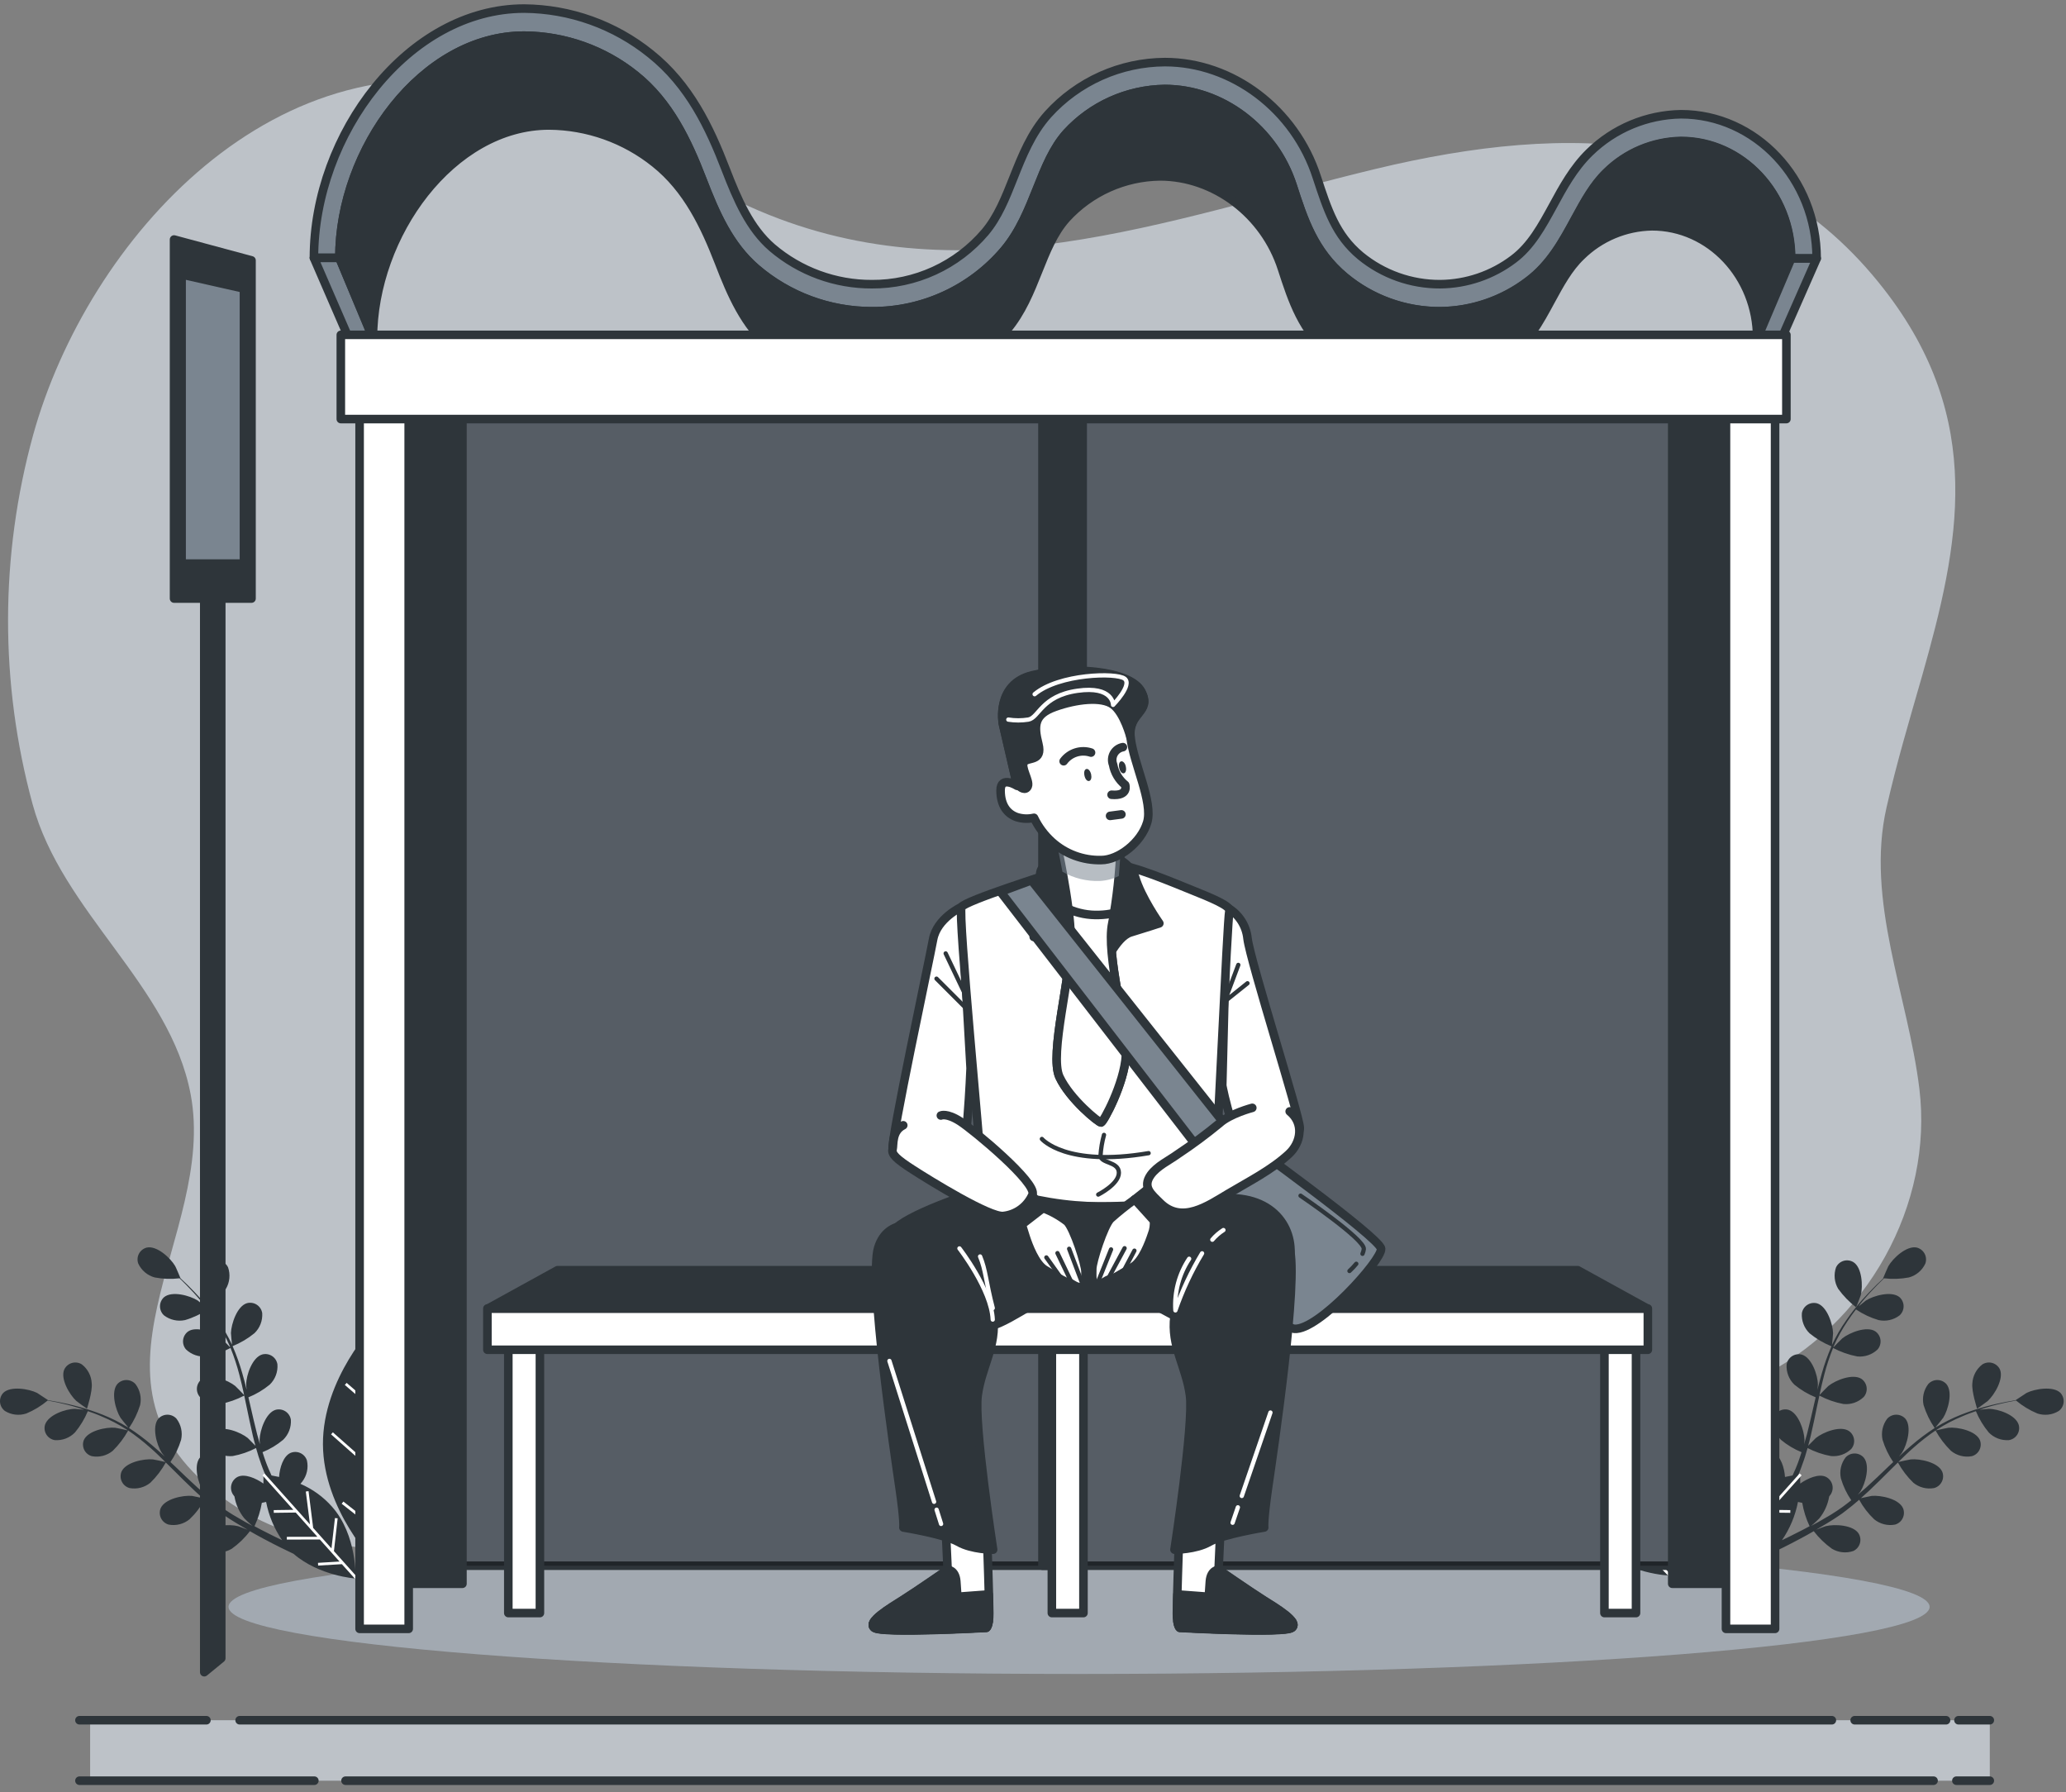 <svg width="241" height="209" viewBox="0 0 241 209" fill="none" xmlns="http://www.w3.org/2000/svg">
<rect x="0" y="0" width="241" height="209" fill="#808080" stroke="none"/>
<path d="M224.199 78.877C228.557 63.508 231.669 48.998 219.749 33.704C204.89 14.626 183.023 14.29 160.527 19.686C136.04 25.569 111.975 35.211 87.326 24.044C78.088 19.855 69.946 13.462 60.105 10.723C32.3 3.042 10.177 28.015 3.872 50.71C-0.012 64.796 -0.038 79.667 3.797 93.766C7.239 106.433 19.794 114.83 22.234 127.597C25.421 144.267 7.295 161.297 26.311 174.904C33.501 180.052 43.149 181.465 52.106 180.295C72.598 177.624 89.678 164.509 107.998 156.585C126.211 148.705 147.063 144.279 165.744 153.342C176.743 158.677 192.335 166.912 204.803 160.874C217.912 154.531 225.538 140.395 223.894 126.968C222.587 116.225 217.583 105.051 220.066 94.164C221.255 88.917 222.774 83.85 224.199 78.877Z" fill="#7A8590"/>
<path opacity="0.5" d="M224.199 78.877C228.557 63.508 231.669 48.998 219.749 33.704C204.89 14.626 183.023 14.29 160.527 19.686C136.04 25.569 111.975 35.211 87.326 24.044C78.088 19.855 69.946 13.462 60.105 10.723C32.3 3.042 10.177 28.015 3.872 50.71C-0.012 64.796 -0.038 79.667 3.797 93.766C7.239 106.433 19.794 114.83 22.234 127.597C25.421 144.267 7.295 161.297 26.311 174.904C33.501 180.052 43.149 181.465 52.106 180.295C72.598 177.624 89.678 164.509 107.998 156.585C126.211 148.705 147.063 144.279 165.744 153.342C176.743 158.677 192.335 166.912 204.803 160.874C217.912 154.531 225.538 140.395 223.894 126.968C222.587 116.225 217.583 105.051 220.066 94.164C221.255 88.917 222.774 83.85 224.199 78.877Z" fill="white"/>
<path d="M125.875 195.228C180.67 195.228 225.09 191.725 225.09 187.403C225.09 183.082 180.67 179.579 125.875 179.579C71.081 179.579 26.661 183.082 26.661 187.403C26.661 191.725 71.081 195.228 125.875 195.228Z" fill="#7A8590"/>
<path opacity="0.3" d="M125.875 195.228C180.67 195.228 225.09 191.725 225.09 187.403C225.09 183.082 180.67 179.579 125.875 179.579C71.081 179.579 26.661 183.082 26.661 187.403C26.661 191.725 71.081 195.228 125.875 195.228Z" fill="white"/>
<path d="M232.111 200.625H10.514V207.677H232.111V200.625Z" fill="#7A8590"/>
<path opacity="0.5" d="M232.111 200.625H10.514V207.677H232.111V200.625Z" fill="white"/>
<path d="M24.264 152.458C25.064 151.848 25.769 151.122 26.355 150.305C26.575 149.932 26.71 149.517 26.753 149.087C26.796 148.657 26.745 148.223 26.605 147.815C26.52 147.634 26.399 147.473 26.249 147.342C26.098 147.21 25.922 147.112 25.731 147.054C25.541 146.995 25.34 146.977 25.142 147.001C24.944 147.025 24.753 147.09 24.581 147.192C23.561 147.815 23.449 150 23.71 151.039C23.735 151.101 24.252 152.471 24.264 152.458Z" fill="#2E353A"/>
<path d="M8.902 163.389C8.97 163.451 10.147 164.31 10.147 164.291C10.147 164.273 10.806 162.281 10.7 161.341C10.681 160.91 10.567 160.489 10.368 160.106C10.17 159.723 9.89 159.389 9.549 159.125C9.38 159.018 9.191 158.947 8.993 158.918C8.795 158.889 8.593 158.902 8.4 158.956C8.208 159.01 8.029 159.104 7.875 159.232C7.721 159.359 7.596 159.518 7.507 159.697C7.003 160.793 8.111 162.66 8.902 163.389Z" fill="#2E353A"/>
<path d="M43.722 154.444C43.722 154.444 37.64 160.725 37.672 168.437C37.703 176.149 43.84 182.38 43.84 182.38C43.84 182.38 49.922 176.1 49.891 168.387C49.859 160.675 43.722 154.444 43.722 154.444Z" fill="#2E353A"/>
<path d="M35.045 173.056C35.126 172.969 35.2 172.878 35.269 172.782C35.531 172.436 35.715 172.038 35.807 171.615C35.9 171.191 35.899 170.752 35.804 170.329C35.744 170.138 35.643 169.962 35.51 169.813C35.377 169.663 35.214 169.543 35.031 169.461C34.848 169.379 34.65 169.336 34.45 169.336C34.25 169.335 34.052 169.377 33.868 169.458C33.047 169.844 32.623 171.17 32.555 172.253C32.225 172.178 31.933 172.122 31.671 172.078C31.565 171.829 31.453 171.587 31.341 171.338C31.229 171.089 31.136 170.821 31.03 170.56C30.887 170.174 30.756 169.769 30.625 169.364C31.496 169.009 32.306 168.522 33.028 167.92C33.339 167.619 33.581 167.253 33.737 166.849C33.893 166.445 33.959 166.012 33.931 165.58C33.9 165.382 33.828 165.192 33.719 165.024C33.61 164.856 33.467 164.712 33.299 164.603C33.131 164.494 32.942 164.421 32.744 164.39C32.546 164.359 32.344 164.37 32.15 164.422C30.999 164.764 30.32 166.825 30.283 167.902C30.283 167.939 30.283 168.163 30.32 168.437C30.208 168.039 30.09 167.64 29.984 167.236C29.686 166.078 29.424 164.895 29.15 163.706C29.094 163.457 29.032 163.214 28.976 162.965C29.876 162.601 30.716 162.101 31.466 161.484C31.779 161.181 32.022 160.812 32.177 160.404C32.332 159.997 32.395 159.56 32.362 159.125C32.332 158.927 32.261 158.738 32.153 158.57C32.044 158.401 31.902 158.258 31.735 158.149C31.567 158.039 31.378 157.966 31.181 157.935C30.983 157.904 30.781 157.915 30.588 157.967C29.43 158.309 28.721 160.376 28.721 161.453C28.721 161.49 28.721 161.764 28.77 162.075C28.615 161.453 28.453 160.799 28.266 160.171C27.959 159.089 27.581 158.028 27.133 156.996C28.055 156.623 28.916 156.114 29.686 155.483C29.998 155.183 30.24 154.818 30.396 154.413C30.552 154.009 30.617 153.575 30.588 153.143C30.557 152.945 30.485 152.756 30.376 152.587C30.268 152.419 30.125 152.276 29.957 152.166C29.789 152.057 29.599 151.984 29.401 151.953C29.204 151.922 29.001 151.933 28.808 151.985C27.656 152.328 26.978 154.394 26.94 155.465C26.94 155.546 27.028 156.529 27.071 156.878V156.84C26.604 155.84 26.05 154.881 25.415 153.977C24.85 153.169 24.239 152.394 23.585 151.655C22.963 150.964 22.396 150.373 21.867 149.85C21.581 149.57 21.313 149.315 21.058 149.084C21.058 149.084 20.498 147.74 20.436 147.659C19.894 146.725 18.301 145.244 17.124 145.499C16.931 145.547 16.749 145.636 16.592 145.758C16.435 145.881 16.305 146.035 16.211 146.211C16.117 146.387 16.061 146.581 16.047 146.78C16.033 146.979 16.06 147.179 16.128 147.366C16.311 147.76 16.577 148.108 16.908 148.388C17.239 148.667 17.627 148.871 18.045 148.985C19.002 149.165 19.98 149.199 20.946 149.084C21.201 149.333 21.475 149.595 21.768 149.9C22.284 150.429 22.863 151.039 23.442 151.736C23.598 151.923 23.76 152.128 23.915 152.359C23.579 152.085 23.112 151.705 23.062 151.674C22.154 151.101 20.062 150.516 19.135 151.288C18.986 151.422 18.868 151.586 18.787 151.769C18.706 151.952 18.664 152.149 18.664 152.349C18.664 152.549 18.706 152.747 18.787 152.93C18.868 153.113 18.986 153.276 19.135 153.411C19.479 153.673 19.876 153.858 20.298 153.952C20.72 154.047 21.158 154.049 21.581 153.958C22.518 153.684 23.407 153.264 24.214 152.713C24.563 153.162 24.905 153.622 25.235 154.126C25.843 155.032 26.368 155.99 26.803 156.99C26.803 157.046 26.847 157.108 26.872 157.164C26.729 157.002 25.888 156.143 25.82 156.093C24.98 155.421 22.963 154.612 21.961 155.272C21.797 155.387 21.658 155.535 21.555 155.707C21.451 155.878 21.385 156.07 21.361 156.269C21.336 156.468 21.354 156.67 21.412 156.861C21.47 157.053 21.568 157.23 21.699 157.382C22.012 157.681 22.386 157.909 22.796 158.049C23.205 158.19 23.64 158.241 24.071 158.197C25.055 158.009 26.005 157.676 26.891 157.208C27.301 158.221 27.644 159.261 27.918 160.32C28.129 161.098 28.304 161.895 28.478 162.698C28.285 162.486 27.501 161.689 27.438 161.64C26.598 160.967 24.581 160.158 23.573 160.818C23.409 160.933 23.271 161.082 23.169 161.254C23.066 161.426 23 161.617 22.976 161.816C22.952 162.015 22.97 162.217 23.029 162.408C23.088 162.6 23.186 162.777 23.318 162.928C23.63 163.229 24.003 163.458 24.413 163.599C24.823 163.739 25.258 163.789 25.689 163.744C26.667 163.559 27.612 163.227 28.49 162.76C28.571 163.127 28.646 163.488 28.721 163.856C28.97 165.044 29.212 166.24 29.486 167.41C29.58 167.814 29.686 168.213 29.797 168.611C29.499 168.3 28.951 167.752 28.901 167.709C28.061 167.036 26.044 166.227 25.036 166.893C24.872 167.008 24.735 167.156 24.632 167.327C24.529 167.499 24.463 167.69 24.439 167.888C24.415 168.087 24.433 168.288 24.492 168.479C24.551 168.67 24.649 168.847 24.78 168.997C25.092 169.298 25.466 169.527 25.876 169.668C26.286 169.808 26.721 169.858 27.152 169.813C28.099 169.639 29.013 169.325 29.866 168.879C30.049 169.539 30.256 170.186 30.488 170.821C30.594 171.089 30.681 171.375 30.794 171.63L30.962 172.035H30.731C30.731 172.035 30.731 172.414 30.731 173.024C29.847 172.402 28.571 171.848 27.737 172.234C27.558 172.323 27.401 172.449 27.273 172.603C27.146 172.757 27.053 172.936 26.999 173.128C26.945 173.32 26.932 173.522 26.96 173.719C26.989 173.917 27.058 174.106 27.165 174.276C27.221 174.365 27.284 174.45 27.351 174.531C27.508 175.464 27.902 176.341 28.497 177.077C28.54 177.133 29.119 177.699 29.455 177.961L28.54 177.463C28.086 177.207 27.619 176.927 27.165 176.66C26.928 176.517 26.698 176.367 26.461 176.212C26.225 176.056 26.007 175.9 25.776 175.738C25.44 175.496 25.11 175.234 24.774 174.967C25.307 174.191 25.715 173.336 25.982 172.433C26.077 172.011 26.077 171.572 25.984 171.15C25.89 170.727 25.704 170.33 25.44 169.987C25.307 169.838 25.144 169.719 24.962 169.637C24.779 169.556 24.582 169.513 24.382 169.513C24.182 169.513 23.985 169.556 23.802 169.637C23.62 169.719 23.457 169.838 23.324 169.987C22.546 170.908 23.119 173.006 23.691 173.915C23.691 173.946 23.853 174.126 24.021 174.338C23.704 174.07 23.399 173.803 23.075 173.522C22.191 172.726 21.313 171.879 20.436 171.033L19.882 170.516C20.427 169.717 20.847 168.84 21.127 167.914C21.221 167.491 21.222 167.052 21.13 166.629C21.037 166.205 20.853 165.807 20.591 165.462C20.457 165.313 20.293 165.195 20.11 165.114C19.928 165.033 19.73 164.991 19.53 164.991C19.33 164.991 19.132 165.033 18.95 165.114C18.767 165.195 18.603 165.313 18.469 165.462C17.697 166.383 18.27 168.48 18.842 169.389C18.842 169.42 19.029 169.638 19.222 169.875C18.736 169.427 18.245 168.985 17.747 168.561C16.894 167.83 15.993 167.156 15.051 166.545C15.612 165.721 16.048 164.819 16.346 163.868C16.438 163.445 16.437 163.008 16.343 162.586C16.25 162.163 16.066 161.766 15.805 161.422C15.671 161.273 15.507 161.153 15.324 161.072C15.142 160.99 14.944 160.948 14.743 160.948C14.543 160.948 14.345 160.99 14.162 161.072C13.979 161.153 13.816 161.273 13.682 161.422C12.91 162.343 13.483 164.441 14.055 165.349C14.099 165.418 14.715 166.19 14.945 166.457H14.908C13.967 165.881 12.978 165.387 11.951 164.982C11.034 164.62 10.097 164.31 9.144 164.055C8.266 163.812 7.445 163.638 6.717 163.495L5.621 163.302C5.621 163.302 4.376 162.492 4.326 162.449C3.361 161.97 1.214 161.615 0.38 162.449C0.244 162.595 0.14 162.769 0.075 162.959C0.011 163.148 -0.013 163.349 0.006 163.549C0.025 163.748 0.086 163.941 0.185 164.115C0.283 164.289 0.418 164.44 0.579 164.559C0.947 164.787 1.361 164.931 1.791 164.982C2.222 165.032 2.658 164.988 3.069 164.852C3.971 164.477 4.81 163.967 5.559 163.339C5.907 163.401 6.281 163.47 6.692 163.557C7.414 163.719 8.229 163.905 9.101 164.179C9.337 164.248 9.586 164.335 9.823 164.41L8.74 164.31C7.663 164.31 5.627 165.001 5.248 166.177C5.194 166.37 5.182 166.572 5.212 166.769C5.242 166.967 5.314 167.156 5.422 167.324C5.53 167.492 5.672 167.635 5.84 167.744C6.007 167.854 6.195 167.926 6.393 167.958C6.825 167.989 7.259 167.925 7.664 167.772C8.07 167.618 8.437 167.378 8.74 167.068C9.364 166.318 9.872 165.479 10.246 164.578C10.775 164.758 11.316 164.951 11.87 165.2C12.877 165.616 13.844 166.123 14.759 166.713L14.914 166.825C14.703 166.769 13.526 166.52 13.445 166.514C12.375 166.414 10.246 166.856 9.773 167.964C9.702 168.148 9.671 168.345 9.682 168.542C9.692 168.739 9.743 168.931 9.832 169.107C9.921 169.283 10.046 169.438 10.199 169.563C10.352 169.688 10.529 169.779 10.719 169.831C11.145 169.91 11.582 169.896 12.002 169.788C12.421 169.681 12.812 169.483 13.147 169.209C13.862 168.509 14.47 167.708 14.952 166.831C15.849 167.443 16.705 168.113 17.516 168.835C18.139 169.371 18.705 169.937 19.29 170.51C19.016 170.435 17.921 170.211 17.84 170.205C16.769 170.105 14.64 170.541 14.167 171.649C14.094 171.835 14.06 172.034 14.069 172.234C14.077 172.434 14.128 172.63 14.217 172.809C14.306 172.988 14.432 173.146 14.587 173.274C14.741 173.401 14.921 173.494 15.114 173.547C15.539 173.626 15.977 173.612 16.396 173.504C16.815 173.397 17.206 173.199 17.541 172.925C18.254 172.232 18.86 171.437 19.34 170.566L20.131 171.344C20.996 172.203 21.855 173.068 22.733 173.89C23.031 174.176 23.355 174.45 23.654 174.724C23.237 174.63 22.477 174.469 22.409 174.462C21.338 174.363 19.209 174.805 18.736 175.913C18.663 176.099 18.629 176.298 18.638 176.498C18.646 176.698 18.697 176.894 18.786 177.073C18.875 177.252 19.001 177.41 19.156 177.538C19.31 177.665 19.49 177.758 19.683 177.811C20.108 177.89 20.546 177.876 20.965 177.768C21.384 177.661 21.775 177.463 22.11 177.189C22.809 176.527 23.397 175.758 23.853 174.911C24.376 175.365 24.899 175.801 25.428 176.199C25.664 176.373 25.895 176.56 26.125 176.709L26.822 177.17C27.301 177.469 27.75 177.749 28.21 178.017L28.883 178.409C28.478 178.247 27.824 178.004 27.768 177.992C26.723 177.73 24.55 177.842 23.915 178.863C23.813 179.035 23.748 179.225 23.724 179.423C23.7 179.622 23.718 179.822 23.777 180.013C23.835 180.204 23.933 180.38 24.065 180.53C24.196 180.681 24.357 180.802 24.538 180.886C24.946 181.028 25.381 181.078 25.811 181.034C26.241 180.99 26.656 180.852 27.028 180.631C27.836 180.058 28.551 179.366 29.15 178.577C29.704 178.894 30.246 179.199 30.756 179.467C32.126 180.202 33.315 180.78 34.242 181.216C37.242 183.812 41.475 184.098 41.475 184.098C41.475 184.098 41.693 179.038 38.711 175.701C37.698 174.561 36.446 173.658 35.045 173.056ZM29.686 177.998C30.094 177.132 30.383 176.215 30.544 175.272L31.043 175.166C31.352 176.766 31.988 178.285 32.91 179.629C32.362 179.367 31.771 179.081 31.142 178.757C30.675 178.527 30.183 178.266 29.686 177.998Z" fill="#2E353A"/>
<path d="M57.199 172.091C57.199 172.091 52.132 172.246 49.032 175.465C45.932 178.683 45.994 183.756 45.994 183.756C45.994 183.756 51.061 183.6 54.161 180.382C57.261 177.164 57.199 172.091 57.199 172.091Z" fill="#2E353A"/>
<path d="M43.971 175.353L48.951 170.877L48.733 170.641L43.971 174.923L43.946 169.059L43.971 169.078L48.179 162.922L47.917 162.741L43.94 168.555L43.877 154.444H43.56L43.604 164.024L40.435 161.279L40.224 161.521L43.604 164.447L43.635 171.294L38.829 167.049L38.618 167.285L43.635 171.724L43.66 177.954L40.056 175.122L39.856 175.377L43.666 178.365L43.678 182.38L44.002 182.374L43.971 175.353Z" fill="white"/>
<path d="M39.389 177.077L39.072 177.046L38.667 180.587L36.532 178.197L35.991 173.908L35.673 173.952L36.159 177.786L30.849 171.848L30.613 172.06L34.217 176.087L31.932 176.118L31.939 176.436L34.497 176.404L37.024 179.23L33.458 179.237V179.554L37.31 179.548L39.607 182.119L37.093 182.268L37.111 182.586L39.881 182.424L41.413 184.129L41.649 183.918L38.954 180.905L39.389 177.077Z" fill="white"/>
<path d="M51.409 178.34L55.648 177.481L55.586 177.17L51.795 177.942L57.323 172.197L57.092 171.979L53.339 175.875L53.146 173.597L52.828 173.628L53.046 176.18L50.42 178.907L50.152 175.353L49.828 175.377L50.121 179.218L47.73 181.702L47.394 179.199L47.077 179.243L47.45 181.994L45.857 183.644L46.087 183.868L48.895 180.955L52.741 181.104L52.754 180.787L49.187 180.65L51.409 178.34Z" fill="white"/>
<path d="M216.506 152.458C215.71 151.845 215.008 151.12 214.421 150.305C214.202 149.932 214.066 149.517 214.023 149.087C213.98 148.657 214.031 148.223 214.172 147.815C214.255 147.634 214.376 147.473 214.526 147.342C214.676 147.211 214.851 147.113 215.042 147.054C215.232 146.995 215.432 146.977 215.63 147.001C215.827 147.025 216.018 147.09 216.189 147.192C217.216 147.815 217.322 150 217.066 151.039C217.041 151.101 216.55 152.471 216.506 152.458Z" fill="#2E353A"/>
<path d="M231.874 163.389C231.806 163.451 230.629 164.31 230.629 164.291C230.629 164.273 229.97 162.281 230.075 161.341C230.098 160.909 230.214 160.486 230.416 160.104C230.618 159.721 230.901 159.387 231.246 159.125C231.415 159.018 231.604 158.947 231.802 158.918C232 158.889 232.202 158.902 232.394 158.956C232.587 159.01 232.766 159.104 232.92 159.232C233.074 159.359 233.199 159.518 233.287 159.697C233.773 160.793 232.665 162.66 231.874 163.389Z" fill="#2E353A"/>
<path d="M197.054 154.444C197.054 154.444 203.136 160.725 203.104 168.437C203.073 176.149 196.936 182.38 196.936 182.38C196.936 182.38 190.848 176.1 190.885 168.387C190.923 160.675 197.054 154.444 197.054 154.444Z" fill="#2E353A"/>
<path d="M205.725 173.056C205.646 172.969 205.573 172.878 205.507 172.782C205.245 172.436 205.061 172.038 204.969 171.615C204.876 171.191 204.877 170.752 204.972 170.329C205.032 170.139 205.131 169.963 205.264 169.813C205.397 169.664 205.559 169.544 205.741 169.462C205.924 169.379 206.121 169.336 206.321 169.336C206.521 169.335 206.719 169.377 206.901 169.458C207.729 169.844 208.146 171.17 208.221 172.253C208.551 172.178 208.843 172.122 209.105 172.078C209.211 171.829 209.323 171.587 209.435 171.338C209.547 171.089 209.64 170.821 209.746 170.56C209.889 170.174 210.02 169.769 210.151 169.364C209.28 169.009 208.47 168.522 207.748 167.92C207.437 167.619 207.195 167.253 207.039 166.849C206.883 166.445 206.817 166.012 206.845 165.58C206.876 165.382 206.948 165.192 207.057 165.024C207.166 164.856 207.309 164.712 207.477 164.603C207.645 164.494 207.834 164.421 208.032 164.39C208.23 164.359 208.432 164.37 208.626 164.422C209.777 164.764 210.456 166.825 210.493 167.902C210.493 167.939 210.493 168.163 210.449 168.437C210.568 168.039 210.686 167.64 210.792 167.236C211.091 166.078 211.352 164.895 211.626 163.706C211.682 163.457 211.744 163.214 211.8 162.965C210.9 162.601 210.06 162.101 209.31 161.484C209 161.182 208.758 160.817 208.602 160.413C208.446 160.009 208.38 159.576 208.408 159.144C208.439 158.946 208.512 158.757 208.621 158.589C208.73 158.422 208.873 158.279 209.041 158.169C209.209 158.06 209.397 157.988 209.595 157.956C209.793 157.924 209.995 157.935 210.188 157.986C211.346 158.328 212.055 160.395 212.055 161.472C212.055 161.509 212.055 161.783 211.999 162.094C212.161 161.472 212.323 160.818 212.51 160.189C212.817 159.107 213.195 158.047 213.643 157.015C212.72 156.642 211.86 156.132 211.091 155.502C210.778 155.201 210.536 154.836 210.38 154.432C210.224 154.028 210.158 153.594 210.188 153.162C210.219 152.964 210.291 152.776 210.399 152.608C210.508 152.44 210.65 152.297 210.817 152.188C210.985 152.079 211.173 152.006 211.37 151.974C211.567 151.943 211.769 151.953 211.962 152.004C213.12 152.346 213.798 154.413 213.829 155.483C213.829 155.564 213.742 156.548 213.699 156.896C213.699 156.896 213.699 156.896 213.699 156.859C214.164 155.857 214.718 154.899 215.354 153.996C215.915 153.181 216.522 152.4 217.172 151.655C217.794 150.964 218.361 150.373 218.89 149.85C219.176 149.57 219.444 149.315 219.699 149.084H219.662C219.662 149.084 220.228 147.74 220.284 147.659C220.826 146.725 222.413 145.244 223.596 145.499C223.789 145.548 223.97 145.637 224.126 145.76C224.283 145.883 224.412 146.037 224.506 146.213C224.6 146.389 224.656 146.582 224.671 146.781C224.685 146.979 224.659 147.179 224.592 147.366C224.409 147.76 224.143 148.108 223.812 148.388C223.481 148.667 223.093 148.871 222.675 148.985C221.718 149.165 220.74 149.199 219.774 149.084C219.519 149.333 219.245 149.595 218.946 149.9C218.436 150.429 217.857 151.039 217.278 151.736C217.122 151.923 216.96 152.128 216.805 152.359C217.141 152.085 217.608 151.705 217.658 151.674C218.56 151.101 220.658 150.516 221.585 151.288C221.734 151.422 221.852 151.586 221.933 151.769C222.014 151.952 222.056 152.149 222.056 152.349C222.056 152.549 222.014 152.747 221.933 152.93C221.852 153.113 221.734 153.276 221.585 153.411C221.241 153.673 220.844 153.858 220.422 153.952C220 154.047 219.562 154.049 219.139 153.958C218.2 153.682 217.31 153.262 216.5 152.713C216.157 153.162 215.815 153.622 215.485 154.126C214.878 155.033 214.351 155.991 213.91 156.99C213.91 157.046 213.867 157.108 213.848 157.164C213.985 157.002 214.832 156.143 214.9 156.093C215.74 155.421 217.757 154.612 218.759 155.272C218.924 155.387 219.062 155.535 219.165 155.707C219.268 155.878 219.335 156.07 219.359 156.269C219.384 156.468 219.367 156.67 219.308 156.861C219.25 157.053 219.152 157.23 219.021 157.382C218.708 157.681 218.334 157.909 217.924 158.049C217.515 158.19 217.08 158.241 216.649 158.197C215.665 158.009 214.715 157.676 213.829 157.208C213.419 158.221 213.076 159.261 212.802 160.32C212.591 161.098 212.416 161.895 212.242 162.698C212.435 162.486 213.219 161.689 213.282 161.64C214.122 160.967 216.139 160.158 217.147 160.818C217.311 160.933 217.449 161.082 217.551 161.254C217.654 161.426 217.72 161.617 217.744 161.816C217.768 162.015 217.75 162.217 217.691 162.408C217.632 162.6 217.534 162.777 217.402 162.928C217.09 163.229 216.717 163.458 216.307 163.599C215.897 163.739 215.462 163.789 215.031 163.744C214.052 163.56 213.108 163.229 212.23 162.76C212.149 163.127 212.074 163.488 211.993 163.856C211.75 165.044 211.508 166.24 211.234 167.41C211.14 167.814 211.028 168.213 210.922 168.611C211.221 168.3 211.769 167.752 211.819 167.709C212.659 167.036 214.676 166.227 215.678 166.893C215.842 167.008 215.98 167.155 216.084 167.326C216.187 167.497 216.253 167.689 216.278 167.887C216.302 168.085 216.285 168.287 216.227 168.478C216.168 168.669 216.071 168.846 215.94 168.997C215.627 169.297 215.253 169.526 214.844 169.667C214.434 169.808 213.999 169.857 213.568 169.813C212.622 169.639 211.707 169.325 210.854 168.879C210.673 169.539 210.474 170.186 210.232 170.821C210.132 171.089 210.045 171.375 209.933 171.63L209.765 172.035H209.995C209.995 172.035 209.995 172.414 209.995 173.024C210.879 172.402 212.155 171.848 212.983 172.234C213.163 172.322 213.322 172.447 213.45 172.6C213.579 172.754 213.673 172.933 213.728 173.126C213.783 173.318 213.796 173.52 213.767 173.718C213.739 173.916 213.669 174.106 213.562 174.276C213.505 174.365 213.443 174.45 213.375 174.531C213.218 175.464 212.824 176.341 212.23 177.077C212.186 177.133 211.607 177.699 211.271 177.961L212.186 177.463C212.64 177.207 213.107 176.927 213.562 176.66C213.798 176.517 214.029 176.367 214.265 176.212C214.502 176.056 214.72 175.9 214.95 175.738C215.286 175.496 215.616 175.234 215.952 174.967C215.419 174.191 215.011 173.336 214.744 172.433C214.65 172.011 214.649 171.573 214.742 171.151C214.834 170.728 215.018 170.331 215.28 169.987C215.413 169.838 215.577 169.718 215.76 169.637C215.943 169.555 216.141 169.513 216.341 169.513C216.541 169.513 216.739 169.555 216.922 169.637C217.105 169.718 217.269 169.838 217.402 169.987C218.18 170.908 217.608 173.006 217.035 173.915C217.035 173.946 216.873 174.126 216.705 174.338C217.023 174.07 217.328 173.803 217.651 173.522C218.535 172.726 219.413 171.879 220.291 171.033L220.845 170.516C220.302 169.716 219.882 168.839 219.6 167.914C219.508 167.49 219.509 167.052 219.602 166.629C219.696 166.205 219.879 165.807 220.141 165.462C220.275 165.313 220.439 165.195 220.622 165.114C220.805 165.033 221.003 164.991 221.202 164.991C221.402 164.991 221.6 165.033 221.783 165.114C221.966 165.195 222.13 165.313 222.264 165.462C223.036 166.383 222.463 168.48 221.89 169.389C221.89 169.42 221.704 169.638 221.511 169.875C221.996 169.427 222.488 168.985 222.986 168.561C223.839 167.83 224.739 167.156 225.681 166.545C225.118 165.722 224.682 164.82 224.386 163.868C224.293 163.445 224.294 163.008 224.387 162.585C224.481 162.163 224.665 161.766 224.928 161.422C225.062 161.273 225.225 161.153 225.408 161.072C225.591 160.99 225.789 160.948 225.989 160.948C226.19 160.948 226.388 160.99 226.57 161.072C226.753 161.153 226.917 161.273 227.051 161.422C227.822 162.343 227.25 164.441 226.677 165.349C226.633 165.418 226.017 166.19 225.787 166.457H225.824C226.765 165.881 227.754 165.387 228.781 164.982C229.698 164.619 230.635 164.309 231.588 164.055C232.466 163.812 233.288 163.638 234.016 163.495L235.111 163.302C235.111 163.302 236.325 162.492 236.406 162.449C237.371 161.97 239.519 161.615 240.353 162.449C240.488 162.596 240.591 162.77 240.655 162.959C240.719 163.149 240.742 163.349 240.723 163.548C240.704 163.747 240.644 163.94 240.546 164.114C240.448 164.288 240.314 164.44 240.153 164.559C239.785 164.787 239.371 164.931 238.941 164.982C238.511 165.032 238.075 164.988 237.664 164.852C236.762 164.477 235.922 163.967 235.174 163.339C234.825 163.401 234.452 163.47 234.041 163.557C233.313 163.719 232.503 163.905 231.626 164.179L230.91 164.41L231.993 164.31C233.07 164.31 235.136 165.001 235.485 166.177C235.538 166.37 235.55 166.573 235.52 166.77C235.489 166.968 235.417 167.158 235.309 167.326C235.2 167.494 235.057 167.637 234.889 167.746C234.721 167.855 234.531 167.927 234.333 167.958C233.902 167.988 233.469 167.924 233.065 167.77C232.661 167.616 232.295 167.377 231.993 167.068C231.368 166.318 230.861 165.479 230.487 164.578C229.957 164.758 229.416 164.951 228.862 165.2C227.855 165.615 226.888 166.121 225.974 166.713L225.818 166.825C226.03 166.769 227.206 166.52 227.287 166.514C228.358 166.414 230.487 166.856 230.96 167.964C231.03 168.148 231.061 168.345 231.051 168.542C231.041 168.739 230.989 168.931 230.9 169.107C230.811 169.283 230.686 169.438 230.533 169.563C230.381 169.688 230.204 169.779 230.013 169.831C229.588 169.91 229.15 169.896 228.731 169.788C228.312 169.681 227.921 169.483 227.586 169.209C226.871 168.509 226.263 167.708 225.781 166.831C224.884 167.443 224.027 168.113 223.216 168.835C222.594 169.371 222.027 169.937 221.442 170.51C221.716 170.435 222.812 170.211 222.892 170.205C223.963 170.105 226.092 170.541 226.565 171.649C226.639 171.835 226.672 172.034 226.664 172.234C226.655 172.434 226.605 172.63 226.515 172.809C226.426 172.988 226.3 173.146 226.146 173.274C225.991 173.401 225.812 173.494 225.619 173.547C225.193 173.626 224.756 173.612 224.336 173.504C223.917 173.397 223.526 173.199 223.191 172.925C222.478 172.232 221.872 171.437 221.392 170.566L220.602 171.344C219.737 172.203 218.878 173.068 218 173.89C217.695 174.176 217.377 174.45 217.079 174.724C217.496 174.63 218.255 174.469 218.324 174.462C219.394 174.363 221.523 174.805 221.996 175.913C222.07 176.099 222.103 176.298 222.095 176.498C222.086 176.698 222.036 176.894 221.946 177.073C221.857 177.252 221.731 177.41 221.577 177.538C221.422 177.665 221.243 177.758 221.05 177.811C220.624 177.89 220.187 177.876 219.767 177.768C219.348 177.661 218.957 177.463 218.622 177.189C217.924 176.525 217.334 175.757 216.873 174.911C216.357 175.365 215.834 175.801 215.298 176.199C215.068 176.373 214.838 176.56 214.601 176.709L213.91 177.17C213.431 177.469 212.983 177.749 212.522 178.017L211.85 178.409C212.255 178.247 212.902 178.004 212.964 177.992C214.01 177.73 216.182 177.842 216.817 178.863C216.919 179.035 216.983 179.226 217.006 179.423C217.03 179.621 217.011 179.822 216.953 180.012C216.894 180.203 216.797 180.379 216.666 180.529C216.535 180.68 216.375 180.801 216.195 180.886C215.786 181.028 215.352 181.078 214.922 181.034C214.492 180.99 214.076 180.852 213.705 180.631C212.897 180.056 212.179 179.364 211.576 178.577C211.028 178.894 210.487 179.199 209.97 179.467C208.607 180.202 207.418 180.78 206.491 181.216C203.478 183.737 199.245 184.023 199.245 184.023C199.245 184.023 199.021 178.963 202.003 175.626C203.042 174.509 204.312 173.632 205.725 173.056ZM211.091 177.998C210.682 177.132 210.393 176.215 210.232 175.272L209.734 175.166C209.424 176.766 208.789 178.285 207.866 179.629C208.414 179.367 209.005 179.081 209.628 178.757C210.101 178.527 210.593 178.266 211.091 177.998Z" fill="#2E353A"/>
<path d="M183.559 172.091C183.559 172.091 188.625 172.246 191.725 175.465C194.825 178.683 194.788 183.756 194.788 183.756C194.788 183.756 189.721 183.6 186.621 180.382C183.521 177.164 183.559 172.091 183.559 172.091Z" fill="#2E353A"/>
<path d="M196.805 175.353L191.825 170.877L192.043 170.641L196.805 174.923L196.83 169.059L196.805 169.078L192.597 162.922L192.858 162.741L196.836 168.555L196.892 154.444H197.216L197.172 164.024L200.341 161.279L200.552 161.521L197.172 164.447L197.141 171.294L201.946 167.049L202.158 167.285L197.141 171.724L197.11 177.954L200.72 175.122L200.919 175.377L197.11 178.365L197.091 182.38L196.774 182.374L196.805 175.353Z" fill="white"/>
<path d="M201.386 177.077L201.703 177.046L202.108 180.587L204.243 178.197L204.785 173.908L205.096 173.952L204.617 177.786L209.926 171.848L210.163 172.06L206.559 176.087L208.843 176.118L208.837 176.436L206.279 176.404L203.751 179.23L207.318 179.237V179.554L203.465 179.548L201.168 182.119L203.683 182.268L203.664 182.586L200.894 182.424L199.363 184.129L199.126 183.918L201.822 180.905L201.386 177.077Z" fill="white"/>
<path d="M189.36 178.34L185.128 177.481L185.19 177.17L188.981 177.942L183.453 172.197L183.683 171.979L187.431 175.875L187.63 173.597L187.947 173.628L187.729 176.18L190.356 178.907L190.624 175.353L190.948 175.377L190.655 179.218L193.045 181.702L193.381 179.199L193.699 179.243L193.325 181.994L194.919 183.644L194.689 183.868L191.881 180.955L188.034 181.104L188.022 180.787L191.589 180.65L189.367 178.34H189.36Z" fill="white"/>
<path d="M167.997 36.3C163.938 36.306 160.004 34.895 156.874 32.31C153.263 29.31 152.062 25.6 150.792 21.666C148.645 15.018 142.513 10.38 135.853 10.38C133.699 10.412 131.574 10.883 129.609 11.765C127.644 12.647 125.88 13.921 124.425 15.51C122.831 17.29 121.935 19.574 120.97 21.989C120.005 24.405 118.972 27.019 117.135 29.198C115.239 31.433 112.877 33.227 110.215 34.453C107.553 35.68 104.655 36.31 101.723 36.3C96.774 36.306 91.987 34.539 88.228 31.32C85.06 28.6 83.441 24.853 81.929 20.931C80.211 16.481 78.082 11.931 74.111 8.768C70.434 5.814 65.867 4.189 61.151 4.156C49.262 4.156 39.589 17.421 39.589 30.063H36.62C36.62 15.678 47.625 1 61.151 1C66.511 1.045 71.699 2.901 75.872 6.266C80.416 9.876 82.782 14.881 84.655 19.749C86.019 23.278 87.456 26.633 90.077 28.886C93.32 31.648 97.445 33.159 101.705 33.144C104.214 33.158 106.695 32.623 108.976 31.577C111.257 30.531 113.281 28.998 114.907 27.087C116.407 25.307 117.285 23.098 118.212 20.763C119.233 18.192 120.285 15.535 122.252 13.337C123.977 11.431 126.08 9.905 128.427 8.855C130.774 7.806 133.313 7.257 135.884 7.243C143.771 7.243 151.06 12.758 153.606 20.657C154.851 24.436 155.791 27.417 158.71 29.845C161.328 31.991 164.612 33.157 167.997 33.144C171.08 33.115 174.071 32.096 176.531 30.237C178.598 28.694 179.836 26.409 181.15 24.012C182.32 21.853 183.534 19.618 185.407 17.788C188.264 14.989 192.084 13.392 196.083 13.325C204.797 13.325 211.912 20.869 211.912 30.131H208.943C208.943 22.593 203.173 16.437 196.083 16.437C192.831 16.5 189.726 17.805 187.406 20.085C185.874 21.56 184.829 23.49 183.721 25.525C182.308 28.133 180.845 30.828 178.243 32.777C175.294 35.021 171.702 36.256 167.997 36.3Z" fill="#7A8590" stroke="#2E353A" stroke-linecap="round" stroke-linejoin="round"/>
<path d="M39.589 30.081L43.523 39.468H40.691L36.62 30.081H39.589Z" fill="#7A8590" stroke="#2E353A" stroke-linecap="round" stroke-linejoin="round"/>
<path d="M196.089 16.481C192.837 16.543 189.732 17.849 187.412 20.128C185.881 21.604 184.835 23.533 183.727 25.569C182.314 28.177 180.851 30.872 178.249 32.82C175.154 35.163 171.356 36.388 167.475 36.295C163.595 36.202 159.86 34.798 156.88 32.31C153.27 29.31 152.068 25.6 150.798 21.666C148.651 15.018 142.52 10.38 135.859 10.38C133.704 10.411 131.578 10.882 129.612 11.764C127.646 12.646 125.88 13.921 124.425 15.51C122.831 17.29 121.935 19.574 120.97 21.989C120.005 24.405 118.972 27.019 117.136 29.198C115.239 31.433 112.877 33.227 110.215 34.453C107.553 35.68 104.655 36.31 101.723 36.3C96.775 36.306 91.987 34.539 88.228 31.32C85.06 28.6 83.442 24.853 81.929 20.931C80.211 16.481 78.082 11.931 74.111 8.768C70.434 5.814 65.867 4.189 61.151 4.156C49.262 4.156 39.589 17.421 39.589 30.063L43.504 39.468C43.504 27.417 52.729 14.632 64.046 14.632C68.541 14.664 72.895 16.212 76.401 19.027C80.186 22.039 82.222 26.378 83.871 30.623C85.309 34.358 86.853 37.937 89.878 40.533C93.464 43.595 98.028 45.273 102.744 45.264C105.54 45.274 108.304 44.672 110.843 43.502C113.382 42.331 115.634 40.618 117.441 38.485C119.19 36.412 120.161 33.972 121.094 31.638C122.028 29.303 122.875 27.162 124.394 25.463C125.783 23.944 127.469 22.725 129.348 21.884C131.227 21.042 133.259 20.595 135.318 20.57C141.648 20.57 147.499 24.996 149.541 31.333C150.755 35.068 151.894 38.622 155.342 41.485C158.321 43.943 162.062 45.288 165.924 45.288C169.451 45.258 172.875 44.095 175.691 41.971C178.181 40.103 179.569 37.545 180.913 35.055C181.972 33.113 182.967 31.27 184.43 29.87C186.641 27.691 189.605 26.445 192.709 26.39C199.469 26.39 204.972 32.235 204.972 39.425L209.69 30.175H208.899C208.949 22.612 203.179 16.481 196.089 16.481Z" fill="#2E353A" stroke="#2E353A" stroke-linecap="round" stroke-linejoin="round"/>
<path d="M207.847 39.4L211.918 30.15H208.949L205.021 39.4H207.847Z" fill="#7A8590" stroke="#2E353A" stroke-linecap="round" stroke-linejoin="round"/>
<path d="M199.681 40.01H48.216V182.604H199.681V40.01Z" fill="#7A8590" stroke="#2E353A" stroke-linecap="round" stroke-linejoin="round"/>
<path opacity="0.3" d="M199.681 40.01H48.216V182.604H199.681V40.01Z" fill="black"/>
<path d="M126.292 40.01H121.605V182.604H126.292V40.01Z" fill="#2E353A" stroke="#2E353A" stroke-linecap="round" stroke-linejoin="round"/>
<path d="M62.981 154.45H59.296V188.125H62.981V154.45Z" fill="white" stroke="#2E353A" stroke-linecap="round" stroke-linejoin="round"/>
<path d="M126.385 154.45H122.7V188.125H126.385V154.45Z" fill="white" stroke="#2E353A" stroke-linecap="round" stroke-linejoin="round"/>
<path d="M190.842 154.45H187.157V188.125H190.842V154.45Z" fill="white" stroke="#2E353A" stroke-linecap="round" stroke-linejoin="round"/>
<path d="M192.223 152.608H56.856V157.419H192.223V152.608Z" fill="white" stroke="#2E353A" stroke-linecap="round" stroke-linejoin="round"/>
<path d="M192.155 152.608H56.924L65.041 148.138H184.038L192.155 152.608Z" fill="#2E353A" stroke="#2E353A" stroke-linecap="round" stroke-linejoin="round"/>
<path d="M53.943 42.114H48.216V184.708H53.943V42.114Z" fill="#2E353A" stroke="#2E353A" stroke-linecap="round" stroke-linejoin="round"/>
<path d="M47.674 42.114H41.948V189.968H47.674V42.114Z" fill="white" stroke="#2E353A" stroke-linecap="round" stroke-linejoin="round"/>
<path d="M207.063 42.114H201.336V189.968H207.063V42.114Z" fill="white" stroke="#2E353A" stroke-linecap="round" stroke-linejoin="round"/>
<path d="M228.457 200.625H232.111" stroke="#2E353A" stroke-linecap="round" stroke-linejoin="round"/>
<path d="M216.35 200.625H227.007" stroke="#2E353A" stroke-linecap="round" stroke-linejoin="round"/>
<path d="M27.955 200.625H213.686" stroke="#2E353A" stroke-linecap="round" stroke-linejoin="round"/>
<path d="M9.269 200.625H24.077" stroke="#2E353A" stroke-linecap="round" stroke-linejoin="round"/>
<path d="M228.214 207.677H232.111" stroke="#2E353A" stroke-linecap="round" stroke-linejoin="round"/>
<path d="M40.305 207.677H225.55" stroke="#2E353A" stroke-linecap="round" stroke-linejoin="round"/>
<path d="M9.269 207.677H36.669" stroke="#2E353A" stroke-linecap="round" stroke-linejoin="round"/>
<path d="M200.795 42.114H195.068V184.708H200.795V42.114Z" fill="#2E353A" stroke="#2E353A" stroke-linecap="round" stroke-linejoin="round"/>
<path d="M208.383 39.051H39.757V48.874H208.383V39.051Z" fill="white" stroke="#2E353A" stroke-linecap="round" stroke-linejoin="round"/>
<path d="M25.808 193.398L23.828 195.022V62.717H25.808V193.398Z" fill="#2E353A" stroke="#2E353A" stroke-linecap="round" stroke-linejoin="round"/>
<path d="M29.337 69.807H20.305V27.934L29.337 30.368V69.807Z" fill="#2E353A" stroke="#2E353A" stroke-linecap="round" stroke-linejoin="round"/>
<path d="M28.459 65.73H21.183V32.011L28.459 33.654V65.73Z" fill="#7A8590" stroke="#2E353A" stroke-linecap="round" stroke-linejoin="round"/>
<path d="M143.099 105.811C143.771 106.175 144.344 106.699 144.767 107.336C145.19 107.973 145.451 108.704 145.526 109.465C145.862 112.16 151.62 130.193 151.62 131.543C151.62 132.894 148.875 134.936 146.51 134.936C144.144 134.936 142.576 126.613 142.576 126.613L143.099 105.811Z" fill="white" stroke="#2E353A" stroke-linecap="round" stroke-linejoin="round"/>
<path d="M144.449 112.533L142.843 116.816L145.52 114.675" stroke="#2E353A" stroke-width="0.5" stroke-linecap="round" stroke-linejoin="round"/>
<path d="M112.156 105.78C112.156 105.78 109.292 107.093 108.844 109.57C108.396 112.048 103.883 133.025 104.132 134.039C104.381 135.054 110.767 136.735 111.776 136.287C112.784 135.838 113.22 124.59 113.22 124.59L112.156 105.78Z" fill="white" stroke="#2E353A" stroke-linecap="round" stroke-linejoin="round"/>
<path d="M112.99 116.816L110.313 111.195" stroke="#2E353A" stroke-width="0.5" stroke-linecap="round" stroke-linejoin="round"/>
<path d="M112.592 117.488L109.243 114.139" stroke="#2E353A" stroke-width="0.5" stroke-linecap="round" stroke-linejoin="round"/>
<path d="M122.445 101.933C122.445 101.933 112.598 105.045 112.156 105.78C111.714 106.514 114.428 134.413 114.428 136.199C114.428 137.986 115.131 139.368 117.776 140.158C120.422 140.949 132.485 140.781 135.392 140.513C138.299 140.245 141.467 138.222 141.735 136.374C142.003 134.525 143.148 107.498 143.41 106.203C143.522 105.63 141.256 104.703 138.928 103.769C136.917 102.966 132.043 100.881 130.213 100.881C128.383 100.881 125.881 100.352 122.445 101.933Z" fill="white" stroke="#2E353A" stroke-linecap="round" stroke-linejoin="round"/>
<path d="M128.782 132.359C128.564 133.146 128.428 133.953 128.377 134.768C128.377 135.708 130.518 135.44 130.518 136.778C130.518 138.117 128.109 139.318 128.109 139.318" stroke="#2E353A" stroke-width="0.5" stroke-linecap="round" stroke-linejoin="round"/>
<path d="M121.536 132.832C121.536 132.832 124.337 136.137 133.985 134.488" stroke="#2E353A" stroke-width="0.5" stroke-linecap="round" stroke-linejoin="round"/>
<path d="M124.207 99.91C124.207 99.91 121.916 100.532 121.474 101.404C121.032 102.275 121.742 103.52 121.829 104.516C121.916 105.512 120.584 109.272 120.584 109.272C120.584 109.272 123.223 109.184 123.696 109.533C124.169 109.882 128.626 112.969 128.626 112.969C128.626 112.969 130.126 109.272 131.888 108.743C133.65 108.213 135.237 107.684 135.237 107.684C135.237 107.684 133.12 104.69 132.417 102.312C131.714 99.935 127.201 98.235 124.207 99.91Z" fill="#2E353A" stroke="#2E353A" stroke-linecap="round" stroke-linejoin="round"/>
<path d="M123.235 98.235C123.235 98.235 124.823 105.194 124.91 109.44C124.997 113.685 122.358 123.003 123.59 125.624C124.823 128.244 128.172 130.908 128.433 130.908C128.694 130.908 131.166 126.327 131.34 123.065C131.514 119.804 128.962 111.351 129.753 107.653C130.29 104.745 130.614 101.801 130.724 98.845L123.235 98.235Z" fill="white" stroke="#2E353A" stroke-linecap="round" stroke-linejoin="round"/>
<g style="mix-blend-mode:multiply" opacity="0.54">
<path d="M123.235 98.235C123.235 98.235 123.565 99.686 123.933 101.665C125.265 102.435 126.79 102.808 128.327 102.742C129.087 102.7 129.831 102.503 130.512 102.163C130.674 100.296 130.724 98.852 130.724 98.852L123.235 98.235Z" fill="#7A8590"/>
</g>
<path d="M128.433 130.915C128.701 130.915 131.166 126.333 131.34 123.072C131.514 119.81 128.962 111.357 129.753 107.659C129.831 107.282 129.906 106.89 129.977 106.483C129.393 106.618 128.796 106.694 128.196 106.707C126.971 106.752 125.751 106.518 124.63 106.022C124.781 107.15 124.874 108.284 124.91 109.421C124.997 113.648 122.358 122.985 123.59 125.605C124.823 128.226 128.159 130.915 128.433 130.915Z" fill="white" stroke="#2E353A" stroke-linecap="round" stroke-linejoin="round"/>
<path d="M144.667 132.614C144.667 132.614 160.976 144.323 161.106 145.636C161.237 146.949 153.743 155.241 150.979 154.973C148.215 154.705 138.741 138.403 138.741 138.403L144.667 132.614Z" fill="#7A8590" stroke="#2E353A" stroke-linecap="round" stroke-linejoin="round"/>
<path d="M116.712 104.006L142.482 137.413L144.393 133.025L120.316 102.667L116.712 104.006Z" fill="#7A8590" stroke="#2E353A" stroke-linecap="round" stroke-linejoin="round"/>
<path d="M110.313 178.129L110.543 183.108C110.543 183.108 106.939 185.598 105.365 186.594C103.79 187.59 101.094 189.177 101.991 189.856C102.887 190.534 115.063 189.856 115.063 189.856C115.063 189.856 115.399 189.632 115.399 188.169C115.399 186.706 115.175 180.183 115.175 180.183L110.313 178.129Z" fill="white" stroke="#2E353A" stroke-linecap="round" stroke-linejoin="round"/>
<path d="M115.374 188.138C115.374 187.727 115.374 186.893 115.33 185.953L111.664 186.227C111.664 186.227 111.664 185.773 111.552 184.422C111.44 183.071 110.543 183.077 110.543 183.077C110.543 183.077 106.939 185.567 105.365 186.563C103.79 187.559 101.094 189.146 101.991 189.825C102.887 190.503 115.063 189.825 115.063 189.825C115.063 189.825 115.374 189.626 115.374 188.138Z" fill="#2E353A" stroke="#2E353A" stroke-linecap="round" stroke-linejoin="round"/>
<path d="M101.935 189.146C101.773 189.414 101.761 189.65 101.991 189.825C102.894 190.497 115.063 189.825 115.063 189.825C115.063 189.825 115.225 189.706 115.324 189.146H101.935Z" fill="white" stroke="#2E353A" stroke-linecap="round" stroke-linejoin="round"/>
<path d="M142.37 178.129L142.146 183.108C142.146 183.108 145.744 185.598 147.319 186.594C148.894 187.59 151.589 189.177 150.693 189.856C149.796 190.534 137.621 189.856 137.621 189.856C137.621 189.856 137.285 189.632 137.285 188.169C137.285 186.706 137.509 180.183 137.509 180.183L142.37 178.129Z" fill="white" stroke="#2E353A" stroke-linecap="round" stroke-linejoin="round"/>
<path d="M137.31 188.138C137.31 187.727 137.31 186.893 137.353 185.953L141.019 186.227C141.019 186.227 141.019 185.773 141.131 184.422C141.244 183.071 142.146 183.077 142.146 183.077C142.146 183.077 145.744 185.567 147.319 186.563C148.894 187.559 151.589 189.146 150.693 189.825C149.796 190.503 137.621 189.825 137.621 189.825C137.621 189.825 137.31 189.626 137.31 188.138Z" fill="#2E353A" stroke="#2E353A" stroke-linecap="round" stroke-linejoin="round"/>
<path d="M150.749 189.146C150.917 189.414 150.923 189.65 150.693 189.825C149.79 190.497 137.621 189.825 137.621 189.825C137.621 189.825 137.459 189.706 137.359 189.146H150.749Z" fill="white" stroke="#2E353A" stroke-linecap="round" stroke-linejoin="round"/>
<path d="M115.262 138.54C115.262 138.54 107.73 140.899 105.028 142.81C102.327 144.721 103.783 148.773 106.603 151.356C109.423 153.94 113.575 155.633 116.612 154.282C119.65 152.931 123.024 149.894 127.524 149.894C132.025 149.894 135.959 153.386 139.973 154.842C143.988 156.299 149.31 151.581 150.325 147.647C151.34 143.713 148.806 139.318 142.563 139.772C129.36 140.737 126.584 141.696 115.262 138.54Z" fill="#2E353A" stroke="#2E353A" stroke-linecap="round" stroke-linejoin="round"/>
<path d="M107.394 143.034C107.394 143.034 103.566 141.914 102.445 145.524C101.325 149.134 104.356 169.588 104.935 173.535C105.514 177.481 105.383 178.147 105.383 178.147C105.383 178.147 110.22 178.932 111.795 179.834C113.369 180.737 115.847 180.731 115.847 180.731C115.847 180.731 113.593 166.109 114.048 162.735C114.502 159.361 116.295 157.002 115.847 153.516C115.399 150.031 112.361 145.424 112.361 145.424" fill="#2E353A"/>
<path d="M107.394 143.034C107.394 143.034 103.566 141.914 102.445 145.524C101.325 149.134 104.356 169.588 104.935 173.535C105.514 177.481 105.383 178.147 105.383 178.147C105.383 178.147 110.22 178.932 111.795 179.834C113.369 180.737 115.847 180.731 115.847 180.731C115.847 180.731 113.593 166.109 114.048 162.735C114.502 159.361 116.295 157.002 115.847 153.516C115.399 150.031 112.361 145.424 112.361 145.424" stroke="#2E353A" stroke-linecap="round" stroke-linejoin="round"/>
<path d="M145.458 143.034C145.458 143.034 149.28 141.914 150.406 145.524C151.533 149.134 148.489 169.588 147.916 173.535C147.344 177.481 147.468 178.147 147.468 178.147C147.468 178.147 142.632 178.932 141.057 179.834C139.482 180.737 137.005 180.731 137.005 180.731C137.005 180.731 139.258 166.109 138.81 162.735C138.361 159.361 136.556 157.002 137.005 153.516C137.453 150.031 140.497 145.424 140.497 145.424" fill="#2E353A"/>
<path d="M145.458 143.034C145.458 143.034 149.28 141.914 150.406 145.524C151.533 149.134 148.489 169.588 147.916 173.535C147.344 177.481 147.468 178.147 147.468 178.147C147.468 178.147 142.632 178.932 141.057 179.834C139.482 180.737 137.005 180.731 137.005 180.731C137.005 180.731 139.258 166.109 138.81 162.735C138.361 159.361 136.556 157.002 137.005 153.516C137.453 150.031 140.497 145.424 140.497 145.424" stroke="#2E353A" stroke-linecap="round" stroke-linejoin="round"/>
<path d="M140.223 146.171C138.957 148.275 137.914 150.505 137.111 152.825C136.973 150.697 137.538 148.583 138.716 146.806" stroke="white" stroke-width="0.5" stroke-linecap="round" stroke-linejoin="round"/>
<path d="M142.713 143.457C142.226 143.765 141.79 144.145 141.418 144.584" stroke="white" stroke-width="0.5" stroke-linecap="round" stroke-linejoin="round"/>
<path d="M111.919 145.599C111.919 145.599 115.654 150.417 115.803 153.896" stroke="white" stroke-width="0.5" stroke-linecap="round" stroke-linejoin="round"/>
<path d="M114.328 146.539C115 148.145 115 149.483 115.803 152.558" stroke="white" stroke-width="0.5" stroke-linecap="round" stroke-linejoin="round"/>
<path d="M108.962 175.147L103.752 158.72" stroke="white" stroke-width="0.5" stroke-linecap="round" stroke-linejoin="round"/>
<path d="M109.778 177.73L109.255 176.074" stroke="white" stroke-width="0.5" stroke-linecap="round" stroke-linejoin="round"/>
<path d="M144.854 174.469L148.197 164.739" stroke="white" stroke-width="0.5" stroke-linecap="round" stroke-linejoin="round"/>
<path d="M143.783 177.593L144.399 175.794" stroke="white" stroke-width="0.5" stroke-linecap="round" stroke-linejoin="round"/>
<path d="M116.986 84.429L118.654 91.65C118.654 91.65 116.718 90.405 116.718 92.179C116.718 93.953 117.515 94.905 118.586 95.291C119.242 95.502 119.943 95.532 120.615 95.378C121.126 96.448 121.843 97.406 122.725 98.198C124.296 99.604 126.344 100.359 128.452 100.308C130.475 100.308 133.12 98.285 133.824 95.907C134.527 93.529 132.236 89.06 131.888 86.041C131.539 83.022 134.44 83.134 133.133 80.669C131.825 78.204 124.767 77.762 120.447 78.802C116.127 79.841 116.986 84.429 116.986 84.429Z" fill="white" stroke="#2E353A" stroke-linecap="round" stroke-linejoin="round"/>
<path d="M130.985 87.137C130.766 87.175 130.557 87.262 130.375 87.39C130.193 87.519 130.042 87.686 129.932 87.88C129.823 88.074 129.758 88.29 129.742 88.513C129.726 88.735 129.759 88.958 129.84 89.166C130.01 90.103 130.512 90.947 131.253 91.544C131.253 91.544 131.695 92.863 129.666 92.689" stroke="#2E353A" stroke-linecap="round" stroke-linejoin="round"/>
<path d="M127.269 87.772C126.698 87.582 126.082 87.578 125.509 87.759C124.936 87.94 124.434 88.297 124.076 88.78" stroke="#2E353A" stroke-linecap="round" stroke-linejoin="round"/>
<path d="M127.281 90.311C127.362 90.691 127.281 91.033 127.045 91.083C126.808 91.133 126.591 90.865 126.503 90.461C126.416 90.056 126.503 89.732 126.734 89.683C126.964 89.633 127.194 89.931 127.281 90.311Z" fill="#2E353A"/>
<path d="M131.327 89.409C131.415 89.788 131.327 90.137 131.097 90.187C130.867 90.237 130.643 89.963 130.556 89.564C130.468 89.166 130.556 88.842 130.786 88.793C131.016 88.743 131.271 89.048 131.327 89.409Z" fill="#2E353A"/>
<path d="M130.811 94.98L129.491 95.154" stroke="#2E353A" stroke-linecap="round" stroke-linejoin="round"/>
<path d="M120.098 139.1L121.673 140.899L119.202 142.81L117.739 141.571L120.098 139.1Z" fill="#2E353A" stroke="#2E353A" stroke-linecap="round" stroke-linejoin="round"/>
<path d="M109.753 130.099C109.753 130.099 110.425 129.763 112 130.778C113.575 131.792 121.001 137.961 120.44 139.324C120.146 140 119.679 140.587 119.085 141.024C118.492 141.461 117.793 141.734 117.06 141.814C115.492 142.038 108.402 137.65 106.479 136.411C104.555 135.172 103.989 134.612 104.119 134.052C104.25 133.492 104.007 131.917 105.364 131.238" fill="white"/>
<path d="M109.753 130.099C109.753 130.099 110.425 129.763 112 130.778C113.575 131.792 121.001 137.961 120.44 139.324C120.146 140 119.679 140.587 119.085 141.024C118.492 141.461 117.793 141.734 117.06 141.814C115.492 142.038 108.402 137.65 106.479 136.411C104.555 135.172 103.989 134.612 104.119 134.052C104.25 133.492 104.007 131.917 105.364 131.238" stroke="#2E353A" stroke-linecap="round" stroke-linejoin="round"/>
<path d="M134.496 138.198L132.361 139.884L134.608 142.362L136.519 140.675L134.496 138.198Z" fill="#2E353A" stroke="#2E353A" stroke-linecap="round" stroke-linejoin="round"/>
<path d="M146.08 129.203C146.08 129.203 143.497 129.875 142.258 131.002C140.685 132.298 139.046 133.512 137.347 134.637C136.332 135.372 135 135.975 134.235 137.027C133.226 138.465 134.297 139.268 135.336 140.301C137.857 142.791 140.907 140.625 143.285 139.212C145.663 137.799 148.315 136.461 150.331 134.6C151.794 133.249 152.13 131.002 150.443 129.62" fill="white"/>
<path d="M146.08 129.203C146.08 129.203 143.497 129.875 142.258 131.002C140.685 132.298 139.046 133.512 137.347 134.637C136.332 135.372 135 135.975 134.235 137.027C133.226 138.465 134.297 139.268 135.336 140.301C137.857 142.791 140.907 140.625 143.285 139.212C145.663 137.799 148.315 136.461 150.331 134.6C151.794 133.249 152.13 131.002 150.443 129.62" stroke="#2E353A" stroke-linecap="round" stroke-linejoin="round"/>
<path d="M121.673 140.899C122.686 141.278 123.634 141.809 124.487 142.474C125.271 143.258 126.622 147.422 126.622 148.325C126.622 149.228 126.734 150.124 126.062 150.124C125.389 150.124 124.935 149.558 124.599 149.558C124.263 149.558 123.024 148.773 121.897 148.095C120.771 147.416 119.986 145.287 119.65 144.273C119.314 143.258 119.202 142.81 119.202 142.81L121.673 140.899Z" fill="white" stroke="#2E353A" stroke-linecap="round" stroke-linejoin="round"/>
<path d="M123.852 149.165L122.059 146.651" stroke="#2E353A" stroke-width="0.5" stroke-linecap="round" stroke-linejoin="round"/>
<path d="M125.078 149.738L123.354 146.146" stroke="#2E353A" stroke-width="0.5" stroke-linecap="round" stroke-linejoin="round"/>
<path d="M126.298 149.813L124.717 145.642" stroke="#2E353A" stroke-width="0.5" stroke-linecap="round" stroke-linejoin="round"/>
<path d="M132.361 139.884C131.383 140.584 130.444 141.337 129.547 142.138C128.763 142.922 127.412 147.117 127.412 147.983C127.412 148.848 127.3 149.782 127.973 149.782C128.645 149.782 129.099 149.221 129.435 149.221C129.771 149.221 131.01 148.437 132.137 147.759C133.263 147.08 134.048 144.945 134.384 143.937C134.582 143.437 134.658 142.897 134.608 142.362L132.361 139.884Z" fill="white" stroke="#2E353A" stroke-linecap="round" stroke-linejoin="round"/>
<path d="M127.973 149.782L129.604 145.717" stroke="#2E353A" stroke-width="0.5" stroke-linecap="round" stroke-linejoin="round"/>
<path d="M129.174 149.309L131.184 145.574" stroke="#2E353A" stroke-width="0.5" stroke-linecap="round" stroke-linejoin="round"/>
<path d="M130.967 148.443L132.33 145.86" stroke="#2E353A" stroke-width="0.5" stroke-linecap="round" stroke-linejoin="round"/>
<path d="M133.102 80.62C131.782 78.13 124.736 77.713 120.416 78.752C116.096 79.792 116.986 84.392 116.986 84.392L118.573 91.239L119.009 91.78C119.009 91.78 119.631 92.309 119.893 91.693C120.154 91.077 119.009 89.49 119.451 88.873C119.893 88.257 121.654 88.873 121.125 86.763C120.596 84.653 120.596 83.327 123.061 82.443C125.526 81.559 128.52 81.198 129.84 82.182C131.16 83.165 131.869 85.966 131.869 85.966C131.514 82.997 134.421 83.085 133.102 80.62Z" fill="#2E353A" stroke="#2E353A" stroke-linecap="round" stroke-linejoin="round"/>
<path d="M117.621 83.925C118.392 84.047 119.178 84.047 119.949 83.925C121.194 83.719 121.474 81.167 125.67 80.564C129.865 79.96 129.84 82.207 129.84 82.207C129.84 82.207 132.131 79.885 131.185 79.15C130.238 78.416 123.528 78.584 120.69 80.962" stroke="white" stroke-width="0.5" stroke-linecap="round" stroke-linejoin="round"/>
<path d="M158.212 147.391C157.965 147.689 157.699 147.97 157.415 148.232" stroke="#2E353A" stroke-width="0.5" stroke-linecap="round" stroke-linejoin="round"/>
<path d="M151.707 139.449C151.707 139.449 159.214 144.54 159.089 145.673C159.066 145.865 159.013 146.052 158.934 146.227" stroke="#2E353A" stroke-width="0.5" stroke-linecap="round" stroke-linejoin="round"/>
</svg>

